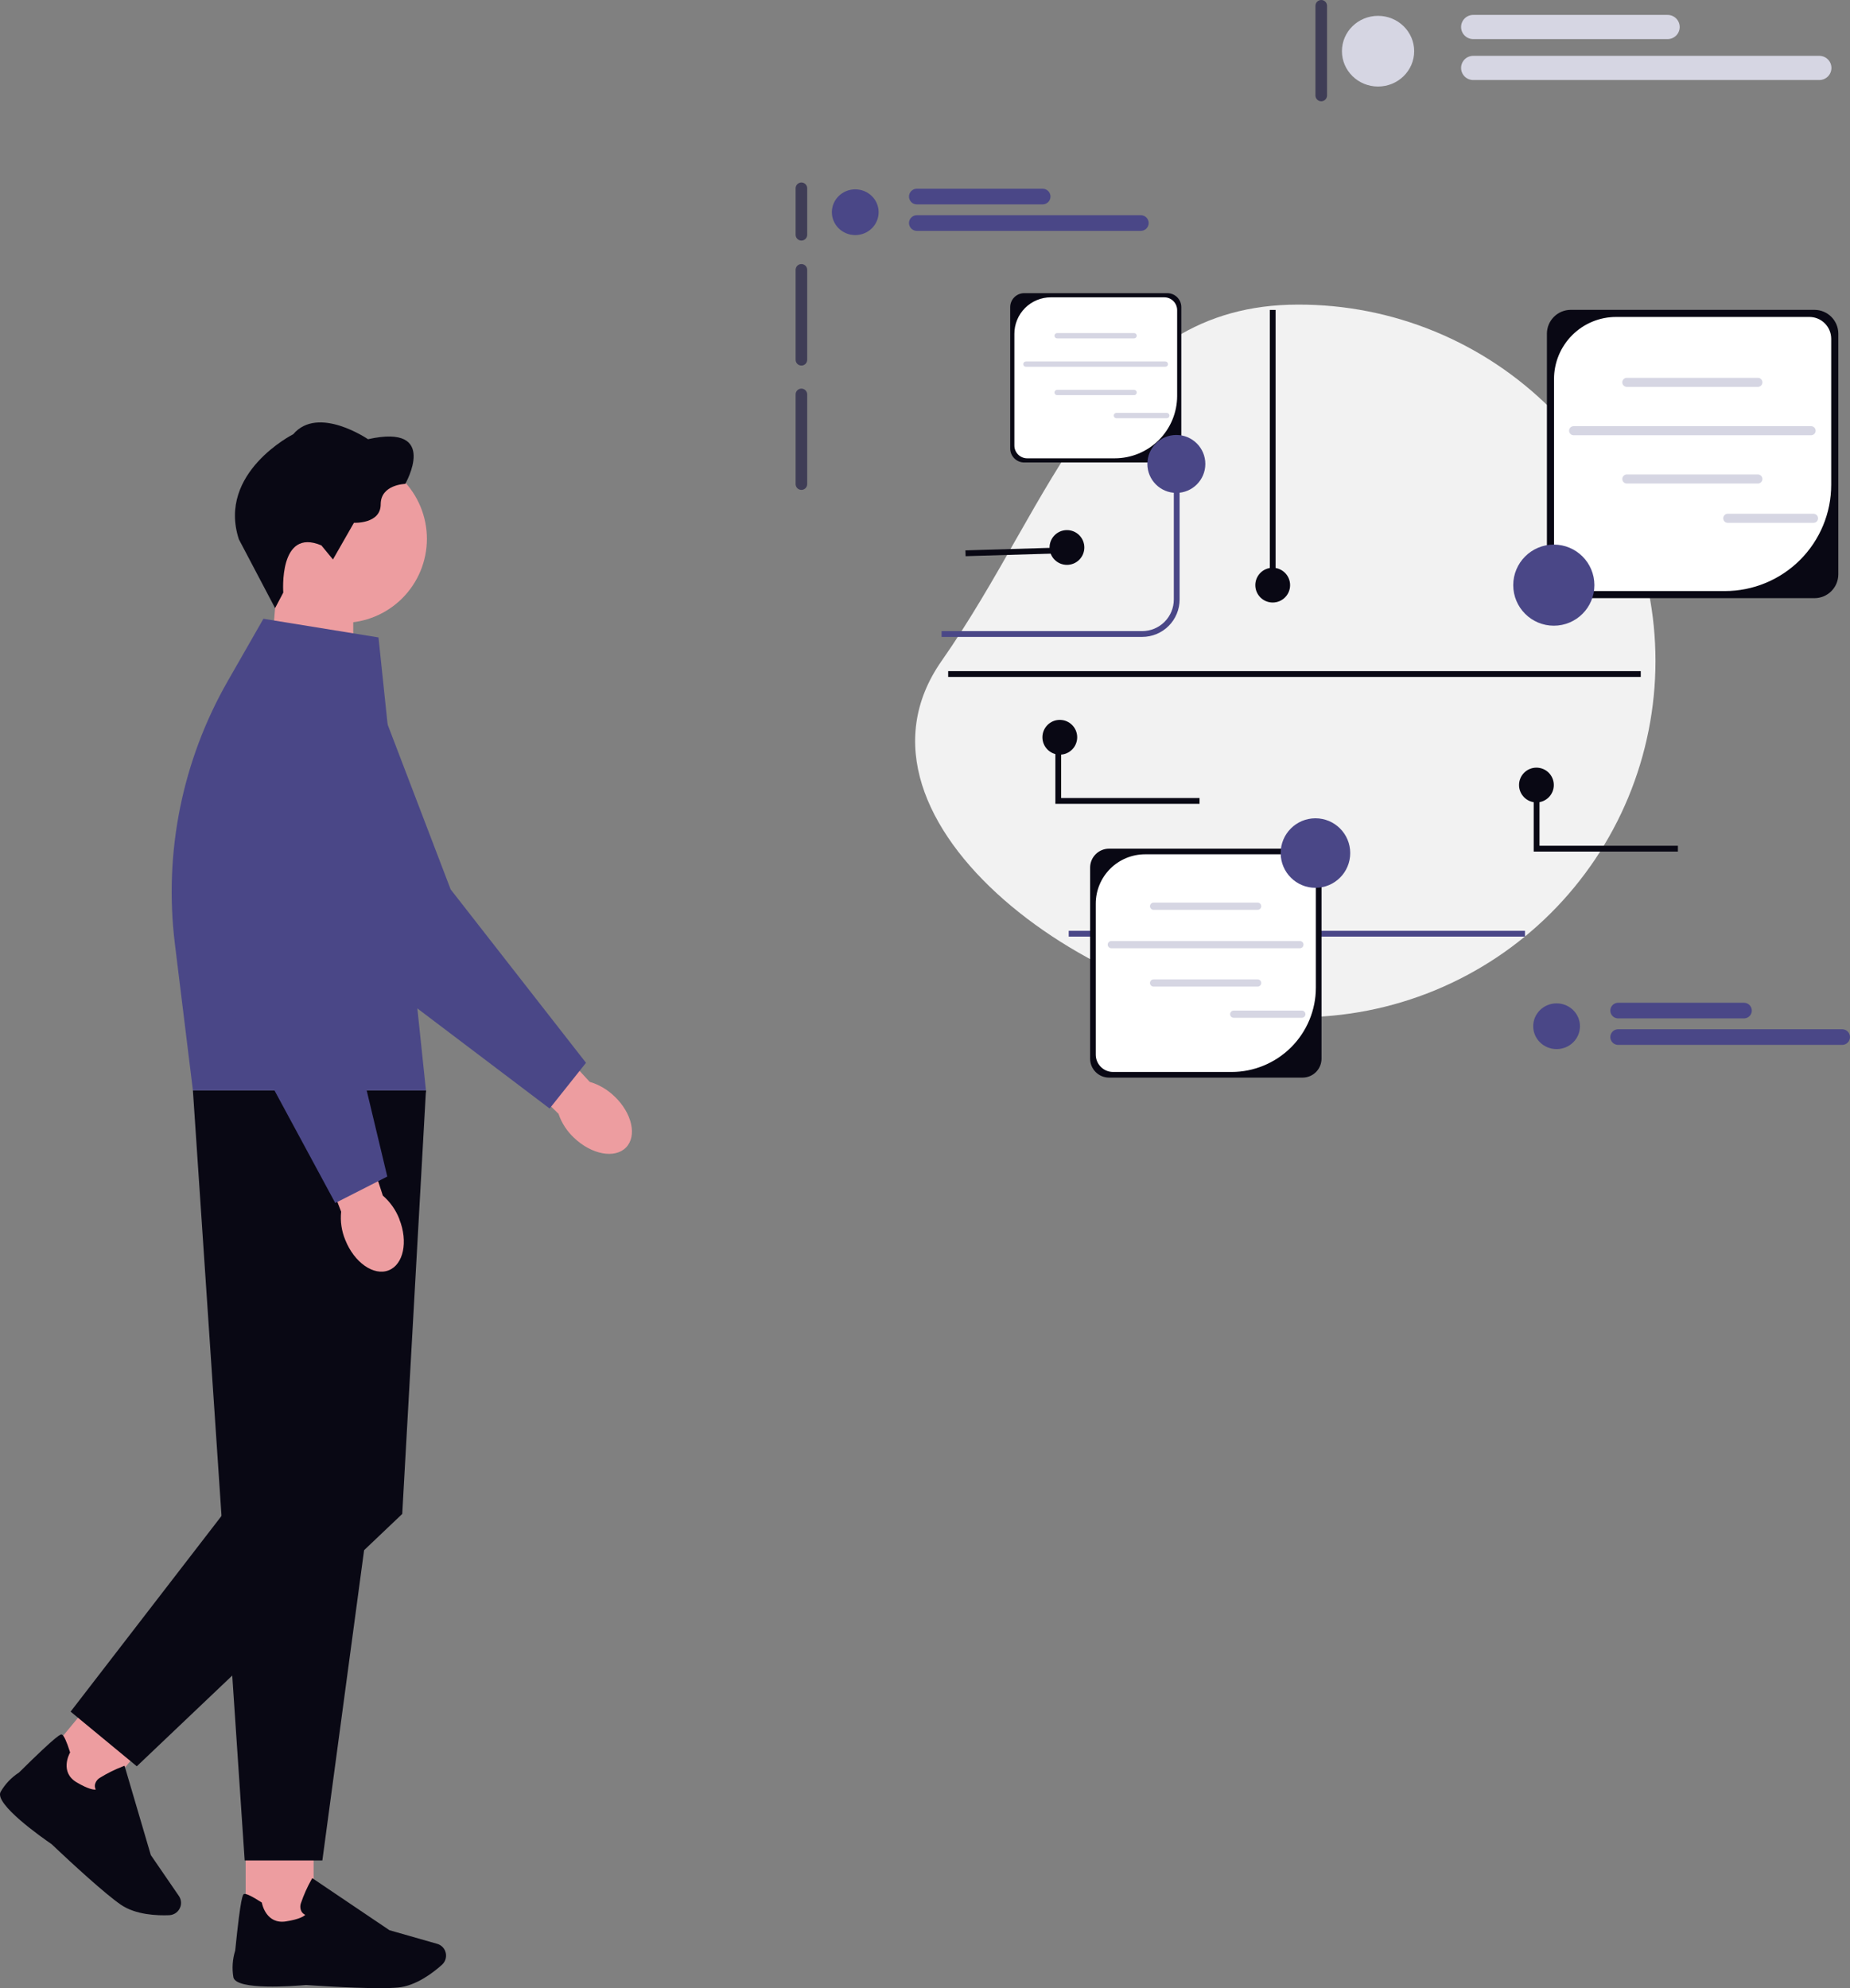 <svg width="641" height="689" viewBox="0 0 641 689" fill="none" xmlns="http://www.w3.org/2000/svg">
<rect x="0" y="0" width="641" height="689" fill="#808080" stroke="none"/>
<g clip-path="url(#clip0_467_255)">
<path d="M212.913 379.967C210.503 377.607 207.55 375.874 204.314 374.92L180.605 349.081L168.104 361.062L193.513 385.992C194.594 389.172 196.448 392.033 198.91 394.318C204.992 400.132 213.052 401.624 216.916 397.656C220.78 393.688 219.007 385.772 212.937 379.975H212.914L212.913 379.967Z" fill="#ED9DA0"/>
<path d="M203.033 368.333L190.442 384.159L125.363 334.907L125.307 334.794L87.276 263.839C85.705 260.907 84.752 257.685 84.476 254.372C84.199 251.058 84.605 247.723 85.668 244.572C86.731 241.421 88.428 238.521 90.655 236.051C92.883 233.582 95.593 231.595 98.618 230.213C101.643 228.831 104.919 228.083 108.245 228.017C111.57 227.95 114.874 228.565 117.952 229.824C121.03 231.084 123.818 232.961 126.142 235.339C128.467 237.717 130.279 240.546 131.468 243.652L156.143 308.223L203.034 368.31V368.333H203.033Z" fill="#4A4787"/>
<path d="M95.864 204.214H122.394V246.295L93.143 236.685L95.864 204.214Z" fill="#ED9DA0"/>
<path d="M147.915 186.724C147.914 178.997 144.843 171.587 139.377 166.124C133.912 160.66 126.5 157.591 118.771 157.592C111.042 157.592 103.631 160.662 98.166 166.126C92.701 171.59 89.631 179.001 89.631 186.728C89.631 194.455 92.701 201.865 98.166 207.329C103.631 212.793 111.042 215.863 118.771 215.864C126.5 215.864 133.912 212.795 139.377 207.332C144.843 201.868 147.914 194.458 147.915 186.731V186.724Z" fill="#ED9DA0"/>
<path d="M98.157 205.351L95.315 210.746L82.767 186.905C75.213 163.774 101.597 150.488 101.597 150.488C110.21 140.351 127.51 152.211 127.51 152.211C152.466 146.666 140.416 167.696 140.416 167.696C140.416 167.696 131.906 167.884 131.906 174.766C131.906 181.649 122.632 181.173 122.632 181.173L115.365 193.885L111.352 189.009C96.434 182.693 98.154 205.352 98.154 205.352L98.157 205.351Z" fill="#090814"/>
<path d="M108.657 635.397H85.116V668.79H108.657V635.397Z" fill="#ED9DA0"/>
<path d="M131.58 689C121.249 689 106.164 687.921 106.049 687.91C102.016 688.27 81.868 689.855 80.867 685.247C80.338 682.15 80.553 678.971 81.496 675.974C83.441 656.72 84.16 656.496 84.591 656.372C85.28 656.17 87.278 657.123 90.527 659.214L90.729 659.35L90.774 659.585C90.83 659.878 92.269 666.948 99.093 665.868C103.77 665.126 105.282 664.092 105.77 663.586C105.268 663.367 104.838 663.008 104.533 662.553C104.275 662.099 104.118 661.595 104.074 661.074C104.029 660.554 104.098 660.03 104.275 659.539C105.225 656.723 106.436 654.002 107.892 651.412L108.196 650.873L134.946 668.921L151.472 673.641C152.086 673.814 152.652 674.123 153.13 674.545C153.607 674.967 153.983 675.492 154.228 676.079C154.569 676.894 154.649 677.795 154.455 678.657C154.262 679.518 153.806 680.299 153.149 680.89C150.148 683.587 144.177 688.204 137.928 688.78C136.264 688.938 134.061 688.994 131.588 688.994L131.58 689Z" fill="#090814"/>
<path d="M13.98 611.082L32.128 626.073L53.401 600.33L35.254 585.34L13.98 611.082Z" fill="#ED9DA0"/>
<path d="M36.875 656.216C28.916 649.629 17.977 639.188 17.899 639.109C14.56 636.828 -1.976 625.206 0.192 621.013C1.754 618.285 3.948 615.972 6.59 614.269C20.361 600.658 21.047 600.954 21.462 601.13C22.126 601.412 23.057 603.411 24.228 607.098L24.296 607.323L24.183 607.536C24.025 607.807 20.63 614.179 26.577 617.685C30.657 620.09 32.479 620.259 33.176 620.183C32.927 619.69 32.825 619.137 32.883 618.589C32.974 618.075 33.176 617.587 33.473 617.159C33.77 616.73 34.157 616.371 34.606 616.105C37.134 614.541 39.803 613.217 42.578 612.149L43.15 611.924L52.256 642.878L61.98 657.051C62.34 657.577 62.578 658.178 62.675 658.808C62.773 659.438 62.727 660.082 62.543 660.693C62.285 661.538 61.771 662.282 61.073 662.824C60.374 663.365 59.525 663.676 58.642 663.716C54.618 663.888 47.074 663.637 41.892 660.099C40.521 659.151 38.791 657.795 36.878 656.223L36.875 656.216Z" fill="#090814"/>
<path d="M147.577 377.888L111.692 644.749H84.776L66.837 377.888H147.585H147.577Z" fill="#090814"/>
<path d="M78.056 523.654L24.466 593.171L47.399 612.112L139.369 524.657L147.587 377.888L131.141 392.589L78.056 523.654Z" fill="#090814"/>
<path d="M131.141 220.906L147.587 377.891H66.839L60.577 326.942C56.721 295.475 63.14 263.605 78.879 236.084L91.268 214.437L131.143 220.906L131.141 220.906Z" fill="#4A4787"/>
<path d="M138.381 422.498C137.168 419.35 135.199 416.548 132.647 414.34L121.794 380.979L105.438 386.698L118.197 419.912C117.852 423.256 118.35 426.633 119.646 429.735C122.76 437.536 129.484 442.245 134.643 440.242C139.803 438.238 141.467 430.294 138.353 422.494H138.375L138.381 422.498Z" fill="#ED9DA0"/>
<path d="M134.187 407.74L116.166 416.911L77.393 345.099V344.976L72.235 264.647C72.025 261.328 72.497 258.001 73.623 254.872C74.749 251.743 76.504 248.877 78.781 246.452C81.057 244.028 83.807 242.095 86.859 240.774C89.912 239.453 93.203 238.771 96.529 238.771C99.855 238.771 103.146 239.453 106.199 240.774C109.251 242.095 112.001 244.028 114.277 246.452C116.554 248.877 118.309 251.743 119.435 254.872C120.561 258.001 121.033 261.328 120.823 264.647L116.472 333.627L134.19 407.752L134.187 407.74Z" fill="#4A4787"/>
<path d="M449.762 105.562C466.009 105.519 482.105 108.681 497.127 114.868C512.15 121.054 525.804 130.143 537.307 141.614C548.811 153.085 557.938 166.712 564.165 181.715C570.392 196.718 573.598 212.802 573.598 229.045C573.598 245.289 570.392 261.373 564.165 276.376C557.938 291.379 548.811 305.006 537.307 316.477C525.804 327.947 512.15 337.036 497.127 343.223C482.105 349.409 466.009 352.572 449.762 352.529C381.551 352.529 287.147 284.912 326.253 229.045C365.359 173.177 381.551 105.562 449.762 105.562Z" fill="#F2F2F2"/>
<path d="M615.07 111.437C614.538 111.437 614.027 111.649 613.65 112.025C613.274 112.402 613.062 112.912 613.062 113.445V177.697C613.072 178.222 613.289 178.722 613.664 179.09C614.04 179.457 614.544 179.663 615.07 179.663C615.595 179.663 616.1 179.457 616.475 179.09C616.851 178.722 617.067 178.222 617.078 177.697V113.445C617.078 112.912 616.866 112.402 616.489 112.026C616.113 111.649 615.603 111.437 615.07 111.437Z" fill="#3F3D56"/>
<path d="M277.679 63.247C277.146 63.248 276.636 63.459 276.259 63.836C275.883 64.212 275.671 64.723 275.67 65.255V81.318C275.665 81.585 275.713 81.851 275.811 82.099C275.91 82.347 276.057 82.574 276.244 82.765C276.431 82.956 276.654 83.107 276.9 83.211C277.147 83.314 277.411 83.368 277.679 83.368C277.946 83.368 278.21 83.314 278.457 83.211C278.703 83.107 278.927 82.956 279.114 82.765C279.301 82.574 279.448 82.347 279.546 82.099C279.644 81.851 279.692 81.585 279.687 81.318V65.254C279.686 64.722 279.474 64.212 279.098 63.836C278.722 63.459 278.211 63.248 277.679 63.247Z" fill="#3F3D56"/>
<path d="M277.679 91.508C277.146 91.508 276.636 91.72 276.259 92.097C275.883 92.473 275.671 92.984 275.67 93.516V124.638C275.665 124.905 275.713 125.171 275.811 125.419C275.91 125.667 276.057 125.894 276.244 126.085C276.431 126.276 276.654 126.427 276.9 126.531C277.147 126.634 277.411 126.688 277.679 126.688C277.946 126.688 278.21 126.634 278.457 126.531C278.703 126.427 278.927 126.276 279.114 126.085C279.301 125.894 279.448 125.667 279.546 125.419C279.644 125.171 279.692 124.905 279.687 124.638V93.515C279.686 92.983 279.474 92.473 279.098 92.097C278.722 91.72 278.211 91.508 277.679 91.508Z" fill="#3F3D56"/>
<path d="M277.679 134.677C277.146 134.677 276.635 134.889 276.259 135.265C275.882 135.642 275.67 136.153 275.67 136.685V167.807C275.681 168.332 275.897 168.832 276.273 169.2C276.648 169.568 277.153 169.773 277.678 169.773C278.204 169.773 278.708 169.568 279.084 169.2C279.459 168.832 279.675 168.332 279.686 167.807V136.684C279.686 136.152 279.474 135.642 279.098 135.265C278.721 134.889 278.211 134.677 277.679 134.677Z" fill="#3F3D56"/>
<path d="M457.795 -0C457.262 0 456.752 0.212 456.375 0.589C455.998 0.965 455.787 1.476 455.786 2.008V33.129C455.797 33.654 456.013 34.154 456.389 34.522C456.764 34.89 457.269 35.096 457.794 35.096C458.32 35.096 458.824 34.89 459.2 34.522C459.575 34.154 459.792 33.654 459.803 33.129V2.007C459.802 1.475 459.59 0.964 459.214 0.588C458.837 0.211 458.327 -0.001 457.794 -0.001L457.795 -0Z" fill="#3F3D56"/>
<path d="M395.76 220.722H326.249V218.713H395.76C398.663 218.71 401.446 217.555 403.499 215.503C405.552 213.45 406.707 210.667 406.71 207.764V160.777H408.722V207.764C408.718 211.2 407.352 214.493 404.922 216.922C402.493 219.351 399.199 220.718 395.763 220.722H395.76Z" fill="#4A4787"/>
<path d="M528.386 322.576H370.299V324.584H528.386V322.576Z" fill="#4A4787"/>
<path d="M628.688 207.296H544.248C542.057 207.293 539.957 206.422 538.408 204.873C536.858 203.324 535.987 201.224 535.984 199.034V115.641C535.987 113.45 536.858 111.35 538.408 109.802C539.957 108.253 542.057 107.381 544.248 107.379H628.688C630.879 107.381 632.979 108.253 634.528 109.802C636.077 111.35 636.949 113.45 636.951 115.641V199.033C636.949 201.224 636.078 203.324 634.528 204.873C632.979 206.422 630.879 207.293 628.688 207.296Z" fill="#090814"/>
<path d="M559.973 109.84C554.264 109.84 548.788 112.107 544.751 116.144C540.714 120.18 538.446 125.654 538.446 131.362V197.264C538.446 198.258 538.642 199.242 539.023 200.161C539.403 201.079 539.961 201.914 540.664 202.616C541.367 203.319 542.202 203.877 543.12 204.257C544.039 204.638 545.023 204.834 546.018 204.834H597.65C607.42 204.834 616.79 200.953 623.699 194.046C630.608 187.139 634.489 177.771 634.489 168.002V117.41C634.489 116.415 634.293 115.431 633.913 114.513C633.532 113.594 632.974 112.76 632.271 112.057C631.568 111.354 630.734 110.796 629.815 110.416C628.897 110.036 627.912 109.84 626.918 109.84H559.973Z" fill="white"/>
<path d="M609.082 134.075H563.675C563.468 134.075 563.264 134.035 563.073 133.956C562.883 133.877 562.71 133.761 562.564 133.615C562.418 133.469 562.302 133.296 562.223 133.105C562.144 132.915 562.104 132.711 562.104 132.504C562.104 132.298 562.144 132.094 562.223 131.903C562.302 131.713 562.418 131.54 562.564 131.394C562.71 131.248 562.883 131.132 563.073 131.053C563.264 130.974 563.468 130.934 563.675 130.934H609.082C609.499 130.934 609.899 131.099 610.193 131.394C610.488 131.688 610.653 132.088 610.653 132.504C610.653 132.921 610.488 133.32 610.193 133.615C609.899 133.91 609.499 134.075 609.082 134.075Z" fill="#D6D6E3"/>
<path d="M609.082 167.569H563.675C563.258 167.569 562.858 167.404 562.564 167.109C562.269 166.815 562.104 166.415 562.104 165.998C562.104 165.582 562.269 165.182 562.564 164.888C562.858 164.593 563.258 164.428 563.675 164.428H609.082C609.499 164.428 609.899 164.593 610.193 164.888C610.488 165.182 610.653 165.582 610.653 165.998C610.653 166.415 610.488 166.815 610.193 167.109C609.899 167.404 609.499 167.569 609.082 167.569Z" fill="#D6D6E3"/>
<path d="M627.522 150.834H545.236C544.819 150.834 544.42 150.668 544.125 150.374C543.831 150.079 543.665 149.68 543.665 149.263C543.665 148.847 543.831 148.447 544.125 148.152C544.42 147.858 544.819 147.692 545.236 147.692H627.522C627.939 147.692 628.339 147.858 628.633 148.152C628.928 148.447 629.093 148.847 629.093 149.263C629.093 149.68 628.928 150.079 628.633 150.374C628.339 150.668 627.939 150.834 627.522 150.834Z" fill="#D6D6E3"/>
<path d="M628.362 181.188H598.637C598.22 181.188 597.82 181.023 597.526 180.728C597.231 180.434 597.065 180.034 597.065 179.618C597.065 179.201 597.231 178.802 597.526 178.507C597.82 178.212 598.22 178.047 598.637 178.047H628.362C628.779 178.047 629.179 178.212 629.473 178.507C629.768 178.802 629.934 179.201 629.934 179.618C629.934 180.034 629.768 180.434 629.473 180.728C629.179 181.023 628.779 181.188 628.362 181.188Z" fill="#D6D6E3"/>
<path d="M451.324 373.451H384.274C382.534 373.449 380.865 372.757 379.635 371.527C378.405 370.297 377.713 368.629 377.711 366.889V300.671C377.713 298.931 378.405 297.263 379.635 296.033C380.865 294.803 382.534 294.111 384.274 294.109H451.324C453.064 294.111 454.732 294.803 455.963 296.033C457.193 297.263 457.885 298.931 457.887 300.671V366.89C457.885 368.63 457.193 370.298 455.963 371.528C454.732 372.758 453.064 373.45 451.324 373.451V373.451Z" fill="#090814"/>
<path d="M396.76 296.064C392.227 296.064 387.879 297.865 384.673 301.07C381.467 304.275 379.666 308.622 379.666 313.155V365.486C379.666 366.275 379.822 367.057 380.124 367.786C380.426 368.515 380.869 369.178 381.427 369.736C381.985 370.294 382.648 370.737 383.377 371.039C384.107 371.341 384.889 371.497 385.678 371.497H426.678C434.437 371.497 441.877 368.415 447.363 362.931C452.849 357.446 455.931 350.007 455.931 342.25V302.076C455.931 300.482 455.298 298.953 454.17 297.826C453.043 296.699 451.514 296.065 449.919 296.065H396.76V296.064Z" fill="white"/>
<path d="M435.757 315.307H399.7C399.369 315.307 399.051 315.175 398.817 314.941C398.583 314.707 398.451 314.389 398.451 314.058C398.451 313.727 398.583 313.409 398.817 313.175C399.051 312.941 399.369 312.81 399.7 312.81H435.757C436.088 312.81 436.406 312.941 436.64 313.175C436.874 313.409 437.006 313.727 437.006 314.058C437.006 314.389 436.874 314.707 436.64 314.941C436.406 315.175 436.088 315.307 435.757 315.307Z" fill="#D6D6E3"/>
<path d="M435.757 341.905H399.7C399.369 341.905 399.051 341.773 398.817 341.539C398.583 341.305 398.451 340.987 398.451 340.656C398.451 340.325 398.583 340.007 398.817 339.773C399.051 339.539 399.369 339.407 399.7 339.407H435.757C436.088 339.407 436.406 339.539 436.64 339.773C436.874 340.007 437.006 340.325 437.006 340.656C437.006 340.987 436.874 341.305 436.64 341.539C436.406 341.773 436.088 341.905 435.757 341.905Z" fill="#D6D6E3"/>
<path d="M450.399 328.616H385.059C384.727 328.616 384.41 328.484 384.175 328.25C383.941 328.016 383.81 327.698 383.81 327.367C383.81 327.036 383.941 326.718 384.175 326.484C384.41 326.25 384.727 326.118 385.059 326.118H450.399C450.731 326.118 451.048 326.25 451.283 326.484C451.517 326.718 451.648 327.036 451.648 327.367C451.648 327.698 451.517 328.016 451.283 328.25C451.048 328.484 450.731 328.616 450.399 328.616Z" fill="#D6D6E3"/>
<path d="M451.067 352.719H427.466C427.135 352.719 426.817 352.588 426.583 352.353C426.348 352.119 426.217 351.802 426.217 351.47C426.217 351.139 426.348 350.822 426.583 350.587C426.817 350.353 427.135 350.222 427.466 350.222H451.067C451.398 350.222 451.716 350.353 451.95 350.587C452.184 350.822 452.316 351.139 452.316 351.47C452.316 351.802 452.184 352.119 451.95 352.353C451.716 352.588 451.398 352.719 451.067 352.719Z" fill="#D6D6E3"/>
<path d="M404.46 160.271H354.873C353.587 160.27 352.353 159.758 351.444 158.849C350.534 157.939 350.022 156.706 350.021 155.42V106.448C350.022 105.161 350.534 103.928 351.444 103.019C352.353 102.109 353.587 101.597 354.873 101.596H404.46C405.747 101.597 406.98 102.109 407.89 103.019C408.8 103.928 409.311 105.161 409.313 106.448V155.42C409.311 156.706 408.8 157.939 407.89 158.849C406.98 159.758 405.747 160.27 404.46 160.271Z" fill="#090814"/>
<path d="M364.107 103.04C362.446 103.04 360.802 103.367 359.268 104.002C357.734 104.638 356.34 105.569 355.166 106.743C353.992 107.917 353.061 109.311 352.426 110.845C351.791 112.379 351.464 114.023 351.465 115.683V154.383C351.465 154.967 351.58 155.545 351.803 156.084C352.027 156.623 352.354 157.113 352.767 157.526C353.18 157.939 353.67 158.266 354.21 158.49C354.749 158.713 355.327 158.828 355.911 158.828H386.23C391.968 158.828 397.471 156.549 401.528 152.493C405.585 148.437 407.864 142.936 407.864 137.199V107.489C407.864 106.31 407.396 105.179 406.562 104.345C405.728 103.512 404.597 103.043 403.418 103.043H364.107V103.04Z" fill="white"/>
<path d="M392.946 117.271H366.281C366.036 117.271 365.802 117.174 365.629 117.001C365.456 116.828 365.358 116.594 365.358 116.349C365.358 116.104 365.456 115.87 365.629 115.697C365.802 115.524 366.036 115.427 366.281 115.427H392.946C393.191 115.427 393.426 115.524 393.599 115.697C393.772 115.87 393.869 116.104 393.869 116.349C393.869 116.594 393.772 116.828 393.599 117.001C393.426 117.174 393.191 117.271 392.946 117.271Z" fill="#D6D6E3"/>
<path d="M392.946 136.94H366.281C366.16 136.94 366.04 136.916 365.928 136.87C365.816 136.824 365.714 136.756 365.629 136.67C365.543 136.585 365.475 136.483 365.429 136.371C365.382 136.259 365.358 136.139 365.358 136.018C365.358 135.897 365.382 135.777 365.429 135.665C365.475 135.553 365.543 135.451 365.629 135.366C365.714 135.28 365.816 135.212 365.928 135.166C366.04 135.12 366.16 135.096 366.281 135.096H392.946C393.191 135.096 393.426 135.193 393.599 135.366C393.772 135.539 393.869 135.773 393.869 136.018C393.869 136.263 393.772 136.497 393.599 136.67C393.426 136.843 393.191 136.94 392.946 136.94Z" fill="#D6D6E3"/>
<path d="M403.776 127.111H355.455C355.21 127.111 354.975 127.014 354.802 126.841C354.629 126.668 354.532 126.434 354.532 126.189C354.532 125.944 354.629 125.71 354.802 125.537C354.975 125.364 355.21 125.267 355.455 125.267H403.776C404.021 125.267 404.256 125.364 404.429 125.537C404.602 125.71 404.699 125.944 404.699 126.189C404.699 126.434 404.602 126.668 404.429 126.841C404.256 127.014 404.021 127.111 403.776 127.111Z" fill="#D6D6E3"/>
<path d="M404.269 144.939H386.813C386.568 144.939 386.334 144.842 386.161 144.669C385.988 144.496 385.891 144.262 385.891 144.017C385.891 143.772 385.988 143.538 386.161 143.365C386.334 143.192 386.568 143.095 386.813 143.095H404.27C404.515 143.095 404.749 143.192 404.922 143.365C405.095 143.538 405.193 143.772 405.193 144.017C405.193 144.262 405.095 144.496 404.922 144.669C404.749 144.842 404.514 144.939 404.269 144.939Z" fill="#D6D6E3"/>
<path d="M538.376 216.838C546.14 216.838 552.434 210.545 552.434 202.783C552.434 195.02 546.14 188.728 538.376 188.728C530.612 188.728 524.318 195.02 524.318 202.783C524.318 210.545 530.612 216.838 538.376 216.838Z" fill="#4A4787"/>
<path d="M407.589 170.818C413.135 170.818 417.631 166.323 417.631 160.779C417.631 155.234 413.135 150.739 407.589 150.739C402.044 150.739 397.548 155.234 397.548 160.779C397.548 166.323 402.044 170.818 407.589 170.818Z" fill="#4A4787"/>
<path d="M455.786 307.677C462.44 307.677 467.835 302.283 467.835 295.63C467.835 288.977 462.44 283.583 455.786 283.583C449.131 283.583 443.736 288.977 443.736 295.63C443.736 302.283 449.131 307.677 455.786 307.677Z" fill="#4A4787"/>
<path d="M477.476 29.988C484.388 29.988 489.991 24.504 489.991 17.74C489.991 10.975 484.388 5.491 477.476 5.491C470.565 5.491 464.962 10.975 464.962 17.74C464.962 24.504 470.565 29.988 477.476 29.988Z" fill="#D6D6E3"/>
<path d="M577.803 13.55H510.44C509.329 13.55 508.263 13.108 507.477 12.322C506.691 11.537 506.249 10.471 506.249 9.359C506.249 8.248 506.691 7.182 507.477 6.396C508.263 5.61 509.329 5.169 510.44 5.169H577.803C578.914 5.169 579.98 5.61 580.766 6.396C581.552 7.182 581.994 8.248 581.994 9.359C581.994 10.471 581.552 11.537 580.766 12.322C579.98 13.108 578.914 13.55 577.803 13.55Z" fill="#D6D6E3"/>
<path d="M630.373 27.732H510.44C509.329 27.732 508.263 27.291 507.477 26.505C506.691 25.719 506.249 24.653 506.249 23.542C506.249 22.431 506.691 21.365 507.477 20.579C508.263 19.793 509.329 19.352 510.44 19.352H630.373C631.485 19.352 632.551 19.793 633.337 20.579C634.123 21.365 634.565 22.431 634.565 23.542C634.565 24.653 634.123 25.719 633.337 26.505C632.551 27.291 631.485 27.732 630.373 27.732Z" fill="#D6D6E3"/>
<path d="M296.334 81.467C300.807 81.467 304.433 77.918 304.433 73.54C304.433 69.162 300.807 65.613 296.334 65.613C291.861 65.613 288.234 69.162 288.234 73.54C288.234 77.918 291.861 81.467 296.334 81.467Z" fill="#4A4787"/>
<path d="M361.264 70.83H317.667C316.948 70.83 316.258 70.544 315.749 70.035C315.24 69.526 314.954 68.836 314.954 68.117C314.954 67.397 315.24 66.707 315.749 66.199C316.258 65.69 316.948 65.404 317.667 65.404H361.264C361.983 65.404 362.673 65.69 363.182 66.199C363.691 66.707 363.977 67.397 363.977 68.117C363.977 68.836 363.691 69.526 363.182 70.035C362.673 70.544 361.983 70.83 361.264 70.83Z" fill="#4A4787"/>
<path d="M395.286 80.007H317.667C316.948 80.007 316.258 79.722 315.749 79.213C315.24 78.704 314.954 78.014 314.954 77.295C314.954 76.575 315.24 75.885 315.749 75.377C316.258 74.868 316.948 74.582 317.667 74.582H395.286C396.005 74.582 396.696 74.868 397.204 75.377C397.713 75.885 397.999 76.575 397.999 77.295C397.999 78.014 397.713 78.704 397.204 79.213C396.696 79.722 396.005 80.007 395.286 80.007Z" fill="#4A4787"/>
<path d="M539.336 363.571C543.809 363.571 547.435 360.022 547.435 355.644C547.435 351.266 543.809 347.717 539.336 347.717C534.862 347.717 531.236 351.266 531.236 355.644C531.236 360.022 534.862 363.571 539.336 363.571Z" fill="#4A4787"/>
<path d="M604.265 352.933H560.669C559.95 352.933 559.26 352.647 558.751 352.139C558.242 351.63 557.956 350.94 557.956 350.22C557.956 349.501 558.242 348.811 558.751 348.302C559.26 347.794 559.95 347.508 560.669 347.508H604.265C604.985 347.508 605.675 347.794 606.184 348.302C606.693 348.811 606.979 349.501 606.979 350.22C606.979 350.94 606.693 351.63 606.184 352.139C605.675 352.647 604.985 352.933 604.265 352.933Z" fill="#4A4787"/>
<path d="M638.288 362.111H560.669C559.95 362.111 559.26 361.825 558.751 361.316C558.242 360.808 557.956 360.118 557.956 359.398C557.956 358.679 558.242 357.989 558.751 357.48C559.26 356.971 559.95 356.686 560.669 356.686H638.288C639.007 356.686 639.697 356.971 640.206 357.48C640.715 357.989 641.001 358.679 641.001 359.398C641.001 360.118 640.715 360.808 640.206 361.316C639.697 361.825 639.007 362.111 638.288 362.111Z" fill="#4A4787"/>
<path d="M441.98 107.409H439.972V202.783H441.98V107.409Z" fill="#090814"/>
<path d="M440.975 208.808C444.303 208.808 447 206.111 447 202.784C447 199.457 444.303 196.76 440.975 196.76C437.648 196.76 434.95 199.457 434.95 202.784C434.95 206.111 437.648 208.808 440.975 208.808Z" fill="#090814"/>
<path d="M532.351 278.078C535.679 278.078 538.376 275.381 538.376 272.054C538.376 268.727 535.679 266.03 532.351 266.03C529.024 266.03 526.326 268.727 526.326 272.054C526.326 275.381 529.024 278.078 532.351 278.078Z" fill="#090814"/>
<path d="M369.681 195.757C373.009 195.757 375.706 193.06 375.706 189.733C375.706 186.406 373.009 183.709 369.681 183.709C366.354 183.709 363.656 186.406 363.656 189.733C363.656 193.06 366.354 195.757 369.681 195.757Z" fill="#090814"/>
<path d="M367.471 189.749L334.507 190.737L334.567 192.746L367.531 191.758L367.471 189.749Z" fill="#090814"/>
<path d="M581.365 295.114H531.407V272.054H533.416V293.106H581.37L581.365 295.114Z" fill="#090814"/>
<path d="M367.208 261.528C370.535 261.528 373.233 258.831 373.233 255.504C373.233 252.177 370.535 249.48 367.208 249.48C363.88 249.48 361.183 252.177 361.183 255.504C361.183 258.831 363.88 261.528 367.208 261.528Z" fill="#090814"/>
<path d="M415.627 278.563H365.669V255.504H367.678V276.556H415.631L415.627 278.563Z" fill="#090814"/>
<path d="M568.5 232.584H328.529V234.592H568.5V232.584Z" fill="#090814"/>
</g>
<defs>
<clipPath id="clip0_467_255">
<rect width="641" height="689" fill="white"/>
</clipPath>
</defs>
</svg>
